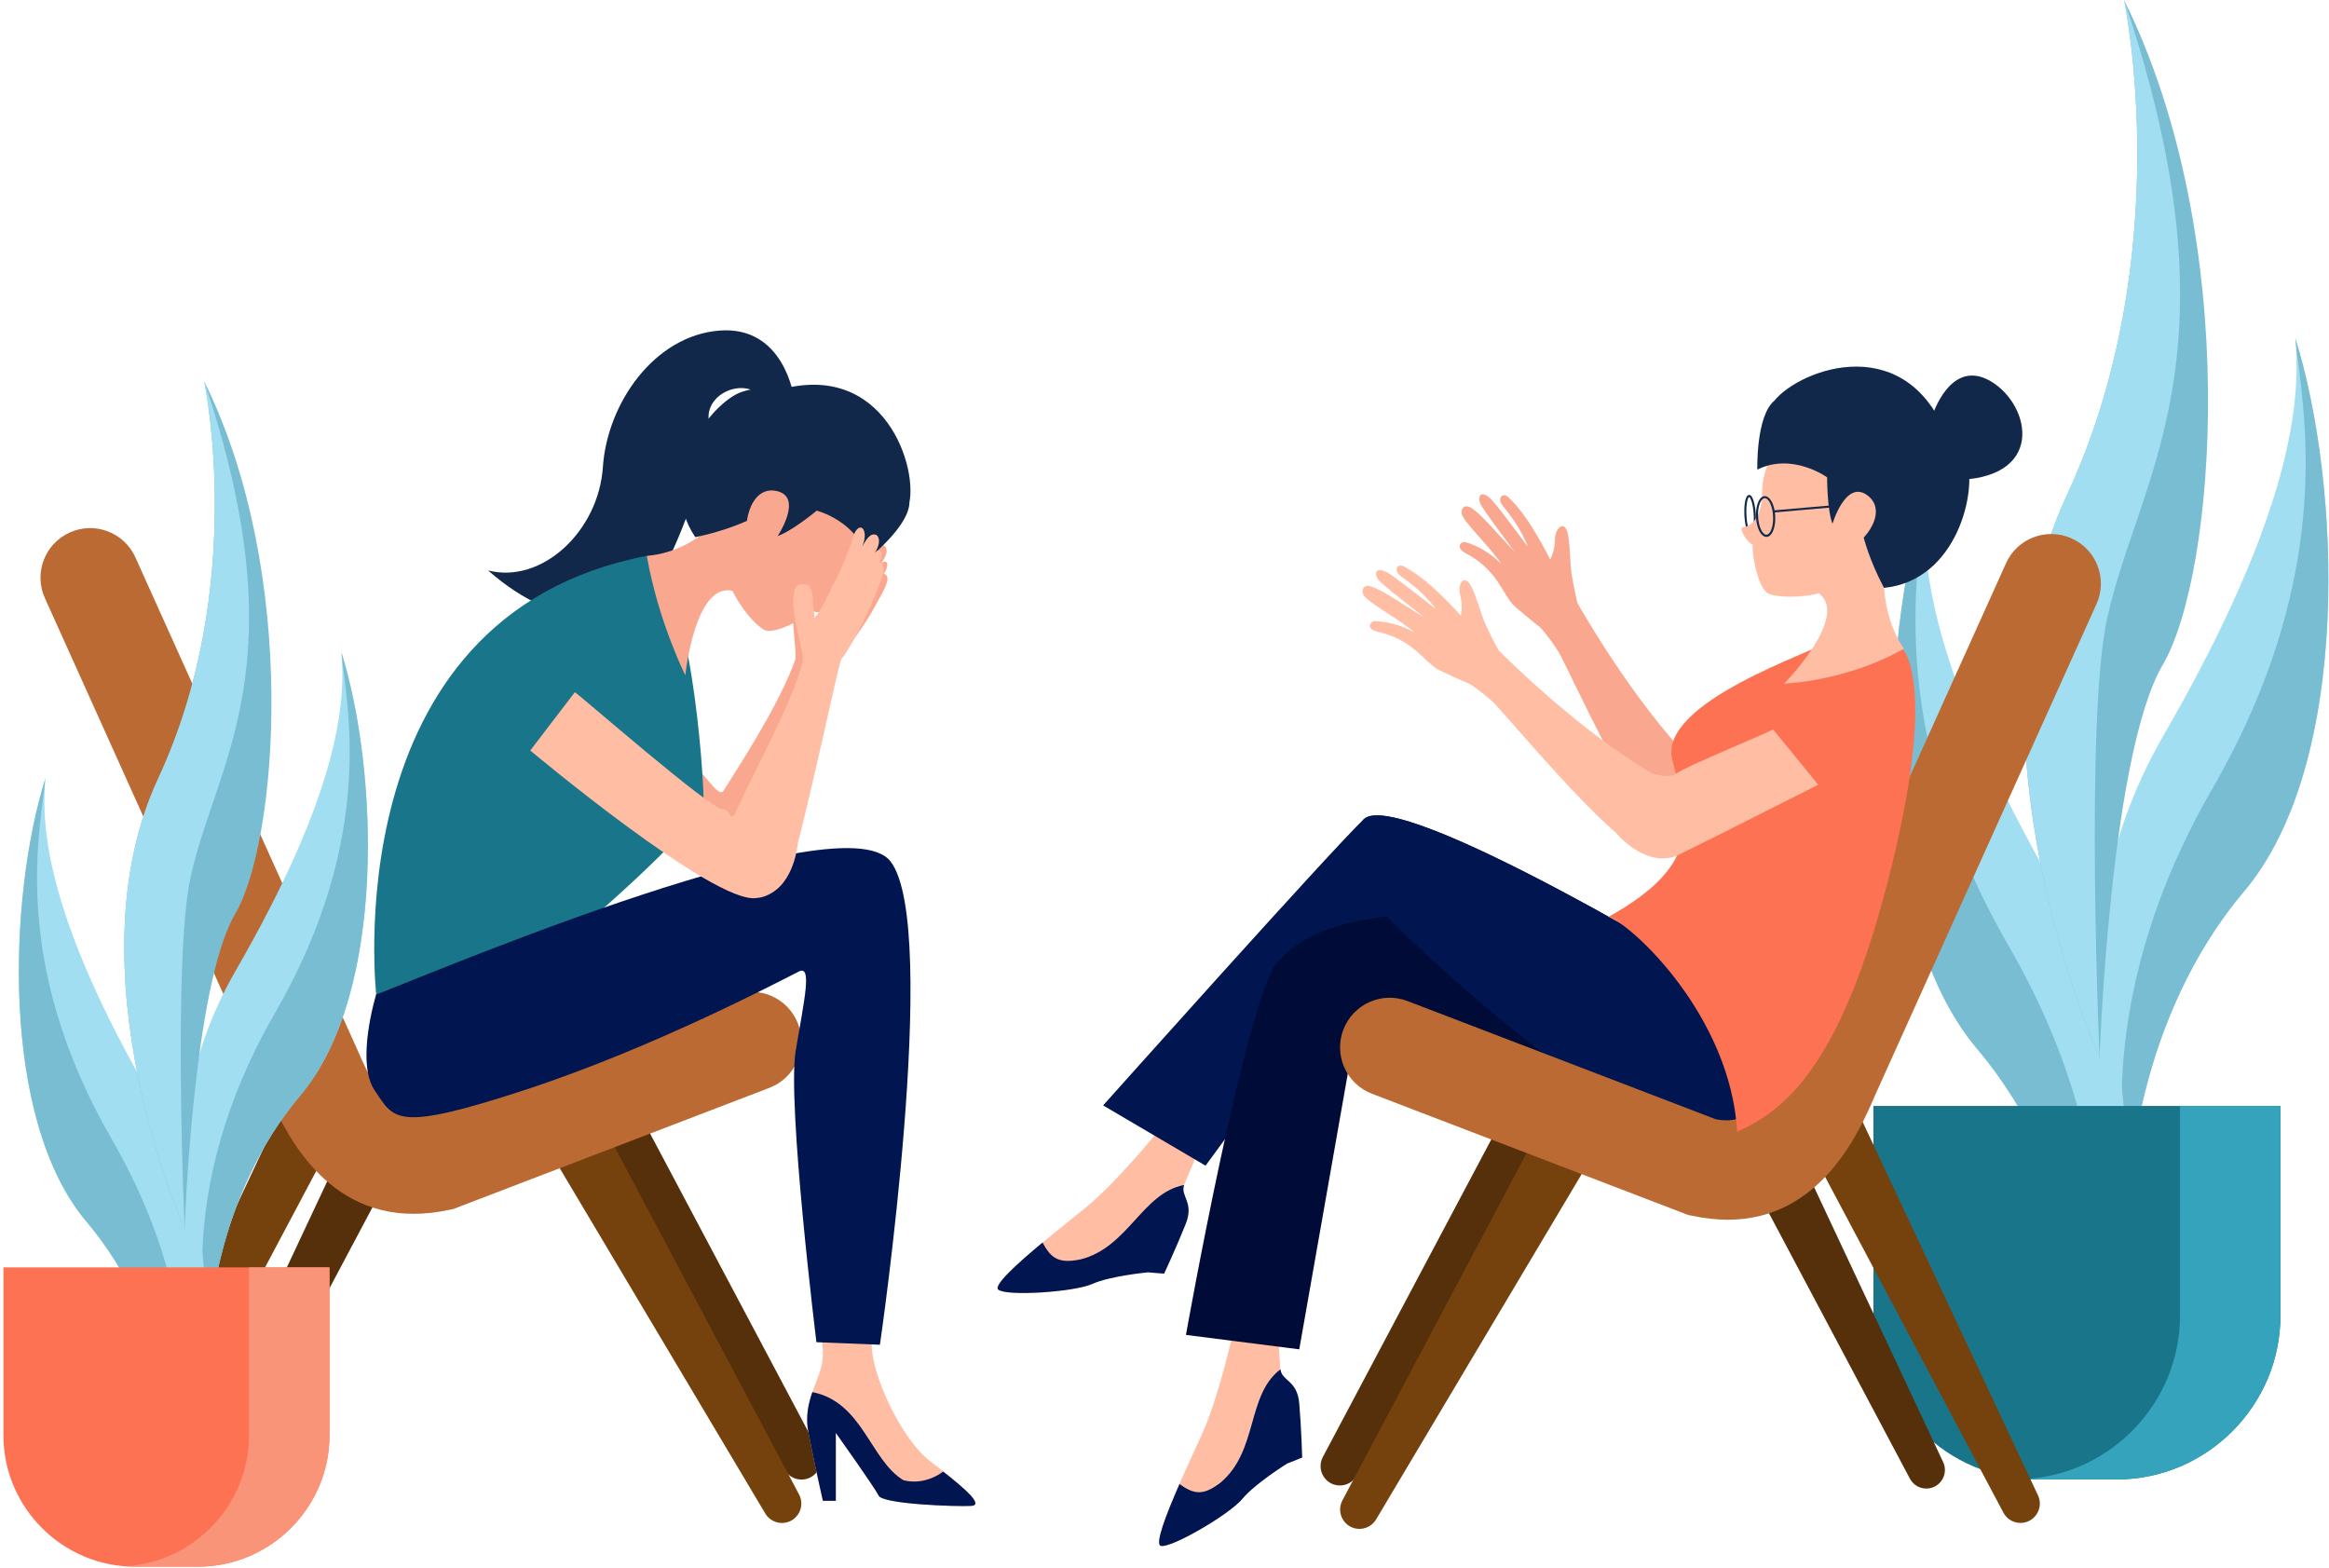 <svg width="566" height="381" viewBox="0 0 566 381" fill="none" xmlns="http://www.w3.org/2000/svg">
<path d="M517.62 288.24C517.62 288.24 494.326 233.175 525.726 178.818C557.125 124.461 559.193 97.422 557.814 82.179C568.902 117.528 571.679 185.433 545.348 216.627C519.017 247.803 517.62 288.24 517.62 288.24Z" fill="#A1DEF1"/>
<path d="M517.62 288.24C517.62 288.24 506.178 246.144 537.578 191.787C568.977 137.43 559.194 97.44 557.815 82.179C568.902 117.528 571.679 185.433 545.348 216.627C519.017 247.803 517.62 288.24 517.62 288.24Z" fill="#79BDD2"/>
<path d="M508.209 326.496C508.209 326.496 531.503 271.431 500.103 217.074C468.704 162.717 466.636 135.678 468.015 120.435C456.927 155.785 454.151 223.689 480.481 254.883C506.812 286.059 508.209 326.496 508.209 326.496Z" fill="#A1DEF1"/>
<path d="M508.209 326.496C508.209 326.496 519.651 284.401 488.252 230.044C456.853 175.687 466.636 135.697 468.015 120.435C456.927 155.785 454.151 223.689 480.481 254.883C506.812 286.059 508.209 326.496 508.209 326.496Z" fill="#79BDD2"/>
<path d="M510.24 257.045C510.24 257.045 475.058 178.799 502.246 120.435C529.415 62.072 516.203 0 516.203 0C545.199 58.606 538.434 139.685 525.614 161.525C512.775 183.346 510.24 257.045 510.24 257.045Z" fill="#79BDD2"/>
<path d="M510.24 257.045C510.24 257.045 475.058 178.799 502.246 120.435C529.415 62.072 516.203 0 516.203 0C545.367 86.334 519.725 115.441 512.085 150.288C506.644 175.016 510.24 257.045 510.24 257.045Z" fill="#A1DEF1"/>
<path d="M455.287 268.748V319.676C455.287 341.59 473.214 359.517 495.128 359.517H514.359C536.273 359.517 554.199 341.59 554.199 319.676V268.748H455.287Z" fill="#197589"/>
<path d="M529.788 268.748V319.676C529.788 340.715 513.241 358.045 492.538 359.386C493.395 359.442 494.252 359.517 495.128 359.517H514.359C536.273 359.517 554.199 341.59 554.199 319.676V268.748H529.788Z" fill="#34A3BB"/>
<path d="M441.59 249.032L495.277 363.374C496.618 366.225 494.829 369.561 491.717 370.027C489.742 370.325 487.804 369.337 486.872 367.585L429.664 259.84L441.59 249.032Z" fill="#75420E"/>
<path d="M394.296 250.132L329.671 358.678C328.05 361.38 324.285 361.771 322.161 359.461C320.819 357.989 320.54 355.827 321.472 354.075L378.642 246.312L394.296 250.132Z" fill="#562F0B"/>
<path d="M399.048 260.679L334.423 369.226C332.802 371.928 329.037 372.319 326.913 370.008C325.571 368.536 325.292 366.375 326.224 364.623L383.394 256.859L399.048 260.679Z" fill="#75420E"/>
<path d="M472.226 355.287L435.068 276.127H419.974L464.157 359.33C465.051 361.026 466.915 361.958 468.816 361.678C471.797 361.212 473.511 358.026 472.226 355.287Z" fill="#562F0B"/>
<path d="M357.25 123.249C359.617 124.479 363.81 129.622 368.021 134.039C367.536 133.237 359.934 123.38 359.598 122.038C359.114 120.1 360.362 118.889 363.027 122.019C365.207 124.591 371.282 132.827 371.282 132.827C371.282 132.827 369.735 128.28 365.282 123.026C363.567 120.994 365.319 119.131 367.071 121.348C371.711 125.672 376.742 135.995 376.742 135.995C376.742 135.995 377.897 133.796 377.879 131.243C377.86 128.69 379.574 126.846 380.599 128.523C381.624 130.2 381.475 136.796 381.978 139.778C382.444 142.573 383.227 146.077 383.32 146.486C384.382 148.369 397.016 170.488 411.291 185.079C412.874 186.178 418.819 192.16 429.291 192.514C432.422 192.626 443.267 187.352 443.771 187.017L448.802 191.936C448.802 191.936 423.198 203.974 412.986 205.912C412.148 206.154 411.272 206.248 410.359 206.173C410.322 206.173 410.284 206.154 410.247 206.154C403.035 205.651 399.159 196.874 399.159 196.874C390.699 184.203 380.376 160.779 378.419 157.854C375.997 154.22 374.338 152.487 374.338 152.487C374.338 152.487 371.096 149.971 368.151 147.381C365.207 144.791 364.257 138.679 356.169 134.411C353.449 132.976 355.2 131.43 356.207 131.747C359.151 132.678 361.946 134.206 364.76 136.927C362.431 133.219 355.368 126.547 355.219 124.777C355.051 123.026 356.3 122.765 357.25 123.249Z" fill="#F9A88F"/>
<path d="M310.515 323.571C310.515 323.571 310.962 329.161 311.111 332.236C311.26 335.31 314.391 338.87 314.894 344.926C315.416 350.982 316.459 354.168 316.459 354.168L312.825 355.622C312.825 355.622 310.198 347.889 308.148 344.013C307.365 353.721 305.073 360.43 301.906 364.231C298.738 368.033 284.538 376.288 282.116 375.636C279.693 374.983 288.097 357.318 292.122 348.485C296.147 339.634 299.483 324.502 299.483 324.502L310.515 323.571Z" fill="#FFBDA4"/>
<path d="M286.644 360.635C290.166 363.15 292.421 363.542 296.688 360.225C305.819 352.454 302.893 339.056 311.167 332.757C311.595 335.72 315.266 335.329 315.751 341.068C316.273 347.125 316.459 354.187 316.459 354.187L312.825 355.641C312.825 355.641 305.073 360.448 301.905 364.25C298.738 368.051 284.538 376.306 282.116 375.654C280.606 375.244 283.383 368.088 286.644 360.635Z" fill="#011651"/>
<path d="M291.283 279.462C291.283 279.462 289.178 284.68 287.948 287.494C286.718 290.308 287.91 294.892 285.674 300.538C283.42 306.184 282.935 309.501 282.935 309.501L279.04 309.184C279.04 309.184 280.14 301.097 280.047 296.718C274.997 305.048 269.947 310.023 265.419 312.017C260.89 314.011 244.492 315.036 242.61 313.377C240.728 311.719 256.157 299.681 263.704 293.569C271.251 287.456 281.016 275.4 281.016 275.4L291.283 279.462Z" fill="#FFBDA4"/>
<path d="M253.363 301.936C255.394 305.756 257.239 307.116 262.531 306.054C274.177 303.184 277.55 289.898 287.762 287.96C286.83 290.792 290.278 292.097 288.153 297.445C285.898 303.091 282.917 309.501 282.917 309.501L279.022 309.185C279.022 309.185 269.929 310.023 265.4 312.017C260.872 314.011 244.474 315.036 242.592 313.377C241.418 312.315 247.12 307.135 253.363 301.936Z" fill="#011651"/>
<path d="M426.795 244.094C426.795 244.094 425.061 269.139 407.284 273.518C385.388 278.903 337.162 222.888 337.162 222.888L292.98 283.264L268.084 268.617C268.084 268.617 323.019 207.123 331.441 199.054C339.846 191.004 418.129 238.057 426.795 244.094Z" fill="#011651"/>
<path d="M392.619 226.745L421.186 241.057C410.21 254.809 399.253 263.716 380.32 263.921C358.089 264.163 329.317 250.821 329.317 250.821L315.751 327.894L288.209 324.39C288.209 324.39 302.819 242.491 310.478 233.715C327.92 213.701 382.165 225.217 392.619 226.745Z" fill="#000C37"/>
<path d="M331.441 199.073C328.683 201.719 337.162 222.906 337.162 222.906C337.162 222.906 393.066 278.661 415.315 274.99C444.739 270.145 426.794 244.094 426.794 244.094C418.129 238.056 339.845 191.004 331.441 199.073Z" fill="#011651"/>
<path d="M419.881 296.402C417.161 296.402 414.254 296.085 411.123 295.414L410.228 295.228L333.417 265.785C327.193 263.4 324.081 256.431 326.466 250.207C328.851 243.983 335.821 240.871 342.045 243.256L417.049 272.009C424.204 273.276 427.894 269.717 433.596 256.431L433.689 256.226L487.506 136.871C490.245 130.796 497.382 128.094 503.457 130.834C509.532 133.573 512.234 140.71 509.495 146.785L455.734 266.046C451.951 274.842 442.597 296.402 419.881 296.402Z" fill="#BC6A33"/>
<path d="M461.716 156.866C461.716 156.866 471.294 163.239 459.778 210.217C448.261 257.195 434.826 269.456 422.173 274.991C420.496 246.834 396.755 224.808 390.923 222.776C414.589 209.676 410.023 198.756 406.408 184.669C402.793 170.6 441.273 158.338 444.274 155.86C447.311 153.363 461.716 156.866 461.716 156.866Z" fill="#FD7253"/>
<path d="M332.839 142.424C335.448 142.983 340.833 146.84 346.069 149.989C345.398 149.337 335.448 141.846 334.777 140.635C333.808 138.883 334.684 137.392 338.094 139.722C340.889 141.623 348.92 147.977 348.92 147.977C348.92 147.977 346.237 144.008 340.553 140.113C338.373 138.622 339.566 136.349 341.839 138.026C347.467 140.97 355.033 149.617 355.033 149.617C355.033 149.617 355.573 147.194 354.883 144.735C354.194 142.275 355.368 140.057 356.803 141.399C358.238 142.741 359.822 149.151 361.089 151.89C362.281 154.462 363.958 157.648 364.163 158.002C365.691 159.549 383.711 177.531 401.339 187.836C403.147 188.47 405.83 189.103 407.414 187.948C409.949 186.103 430.503 177.718 430.894 177.252L441.87 190.687C441.87 190.687 417.831 202.874 408.476 207.459C407.731 207.906 406.911 208.222 406.017 208.409C405.979 208.409 405.942 208.427 405.905 208.427C398.805 209.844 392.749 202.409 392.749 202.409C381.251 192.42 365.095 172.556 362.449 170.245C359.151 167.376 357.082 166.146 357.082 166.146C357.082 166.146 353.281 164.58 349.759 162.847C346.237 161.114 343.703 155.487 334.777 153.511C331.777 152.859 333.044 150.903 334.106 150.94C337.199 151.07 340.293 151.797 343.721 153.679C340.498 150.716 331.926 146.151 331.311 144.474C330.677 142.778 331.814 142.2 332.839 142.424Z" fill="#FFBDA4"/>
<path d="M423.925 125.28C423.832 123.566 423.962 120.323 425.062 120.267C426.142 120.212 426.627 123.417 426.702 125.131C426.795 126.845 426.664 130.088 425.565 130.144C425.527 130.144 425.49 130.144 425.453 130.144C424.447 129.976 424.018 126.92 423.925 125.28ZM425.08 120.771C424.819 120.789 424.279 122.317 424.428 125.243C424.577 128.113 425.248 129.585 425.528 129.622H425.546C425.807 129.603 426.347 128.075 426.198 125.15C426.049 122.299 425.378 120.826 425.08 120.771C425.099 120.771 425.099 120.771 425.08 120.771Z" fill="#12284A"/>
<path d="M458.734 130.107C458.734 130.107 454.783 146.207 462.703 157.63C448.615 165.643 433.577 166.127 433.577 166.127C433.577 166.127 449.566 149.878 442.037 144.194C438.758 139.349 458.734 130.107 458.734 130.107Z" fill="#FFBDA4"/>
<path d="M433.317 106.608C433.317 106.608 428.267 112.254 428.229 119.615C428.192 126.976 424.689 128.001 423.552 128.15C422.415 128.299 424.633 131.933 425.937 132.324C425.807 135.641 427.316 142.461 429.441 144.064C431.565 145.666 448.858 146.635 454.951 134.877C461.026 123.118 456.945 112.851 451.988 109.739C447.013 106.627 434.863 104.521 433.317 106.608Z" fill="#FFBDA4"/>
<path d="M451.467 128.001C451.467 128.001 456.237 136.461 457.821 139.275C470.623 132.361 478.002 119.764 473.754 107.577C464.045 79.663 437.528 89.595 431.23 97.347C426.683 101.148 427.074 114.118 427.074 114.118C435.571 109.869 444.032 116 444.032 116C444.032 116 443.994 124.348 445.485 127.647C448.057 126.696 451.467 128.001 451.467 128.001Z" fill="#12284A"/>
<path d="M469.598 101.055C469.598 101.055 473.959 86.818 483.835 92.669C493.711 98.539 497.233 116.801 474.275 116.634C470.437 113.13 469.598 101.055 469.598 101.055Z" fill="#12284A"/>
<path d="M470.194 103.906C470.194 103.906 475.132 104.503 477.872 111.658C480.63 118.833 475.766 141.082 457.858 142.853C454.243 136.051 452.92 130.628 452.92 130.628C452.92 130.628 469.43 115.609 470.194 103.906Z" fill="#12284A"/>
<path d="M445.187 127.721C445.187 127.721 448.504 116.093 454.001 120.51C459.498 124.945 451.373 133.591 449.212 132.715C447.05 131.858 444.385 133.498 445.187 127.721Z" fill="#FFBDA4"/>
<path d="M427.558 129.044C427.111 128.15 426.813 126.939 426.757 125.653C426.683 124.367 426.85 123.137 427.204 122.187C427.596 121.181 428.155 120.603 428.826 120.566C429.478 120.547 430.111 121.05 430.615 122C431.062 122.895 431.36 124.106 431.416 125.392C431.565 128.169 430.652 130.405 429.347 130.461C429.254 130.461 429.18 130.461 429.086 130.442C428.509 130.367 427.987 129.864 427.558 129.044ZM428.844 121.069C428.397 121.087 427.968 121.553 427.67 122.355C427.335 123.23 427.186 124.386 427.26 125.597C427.316 126.827 427.596 127.945 428.006 128.783C428.397 129.547 428.863 129.976 429.31 129.939C430.186 129.902 431.043 128.057 430.894 125.392C430.838 124.162 430.559 123.044 430.149 122.205C429.813 121.535 429.403 121.125 428.993 121.05C428.956 121.069 428.9 121.069 428.844 121.069Z" fill="#12284A"/>
<path d="M446.557 122.676L431.019 124.033L431.063 124.534L446.601 123.177L446.557 122.676Z" fill="#12284A"/>
<path d="M84.403 259.486H73.222L25.127 361.939C23.785 364.79 25.574 368.126 28.686 368.591C30.661 368.89 32.599 367.902 33.531 366.15L84.385 270.369V259.486H84.403Z" fill="#75420E"/>
<path d="M198.931 352.622L153.202 266.437H136.673L190.732 357.243C192.353 359.945 196.117 360.336 198.242 358.026C199.584 356.553 199.863 354.392 198.931 352.622Z" fill="#562F0B"/>
<path d="M194.198 363.169L142.86 266.437H125.641L185.98 367.79C187.601 370.492 191.365 370.883 193.49 368.573C194.85 367.101 195.13 364.939 194.198 363.169Z" fill="#75420E"/>
<path d="M85.428 274.487L48.177 353.852C46.892 356.591 48.606 359.796 51.606 360.243C53.507 360.523 55.37 359.591 56.265 357.895L100.541 274.506H85.428V274.487Z" fill="#562F0B"/>
<path d="M100.522 294.966C103.243 294.966 106.15 294.65 109.28 293.979L110.175 293.792L186.986 264.35C193.21 261.965 196.322 254.995 193.937 248.771C191.552 242.547 184.583 239.435 178.359 241.821L103.354 270.574C96.199 271.841 92.509 268.282 86.807 254.995L86.714 254.79L32.897 135.436C30.158 129.361 23.021 126.659 16.946 129.398C10.871 132.138 8.169 139.275 10.908 145.349L64.669 264.611C68.471 273.406 77.806 294.966 100.522 294.966Z" fill="#BC6A33"/>
<path d="M192.931 96.564C192.931 96.564 190.639 79.085 174.818 80.334C158.998 81.582 147.556 97.999 146.512 113.522C145.469 129.044 131.735 141.958 118.616 138.622C135.891 153.81 153.594 153.213 160.88 139.144C168.166 125.094 172.731 108.584 172.209 101.745C171.688 94.906 182.775 90.75 186.595 98.446C190.21 103.44 192.931 96.564 192.931 96.564Z" fill="#12284A"/>
<path d="M214.771 139.424C216.616 136.685 215.162 135.641 213.876 137.188C216.262 134.318 215.423 132.809 214.845 132.566C213.709 132.063 212.721 132.995 211.137 135.119C213.485 131.486 211.696 128.523 209.684 131.728C207.019 137.933 199.789 148.387 197.422 150.81C197.627 150.195 197.292 148.014 197.534 146.822C197.776 145.629 197.962 142.424 196.006 142.163C194.068 141.902 193.416 142.461 192.819 146.076C192.223 149.692 193.453 157.052 193.322 159.736C193.304 159.959 193.285 160.146 193.248 160.351C190.173 168.922 183.893 179.6 175.694 192.346C174.371 193.744 170.141 186.271 168.222 185.954C165.128 185.451 148.916 171.289 148.357 171.084L135.723 183.644C135.723 183.644 165.296 214.149 175.694 213.999C176.551 214.055 175.936 216.142 176.812 215.882C176.849 215.863 176.887 215.863 176.924 215.844C183.893 213.906 185.924 204.514 185.924 204.514C191.664 190.408 199.994 167.45 201.317 164.189C201.764 163.09 202.155 162.195 202.528 161.413C202.528 161.413 202.546 161.413 202.546 161.394C205.621 158.524 211.118 150.269 212.404 147.772C213.671 145.238 217.361 140.057 214.771 139.424Z" fill="#F9A88F"/>
<path d="M91.522 242.697C91.522 242.697 80.304 149.859 157.171 135.082C167.998 141.325 170.979 188.153 170.979 194.396C170.979 200.638 136.655 229.373 136.655 229.373L91.522 242.697Z" fill="#197589"/>
<path d="M199.472 324.577C199.472 324.577 200.609 328.602 199.472 332.627C198.335 336.652 195.223 341.441 196.435 347.926C197.646 354.411 199.975 364.679 199.975 364.679H203.124V348.187C203.124 348.187 212.498 361.343 213.541 363.43C214.585 365.517 232.269 366.132 236.014 365.927C239.76 365.722 232.474 360.094 225.821 354.895C219.169 349.696 211.808 334.323 211.845 326.701C211.864 319.098 199.472 324.577 199.472 324.577Z" fill="#FFBDA4"/>
<path d="M229.231 357.598C226.473 359.629 223.026 360.561 219.56 359.703C211.491 354.858 209.646 340.677 197.422 338.292C196.453 341.069 195.726 344.237 196.434 347.945C197.645 354.43 199.975 364.697 199.975 364.697H203.124V348.206C203.124 348.206 212.497 361.362 213.541 363.449C214.584 365.536 232.268 366.151 236.014 365.946C239.126 365.76 234.654 361.884 229.231 357.598Z" fill="#011651"/>
<path d="M91.428 241.634C94.019 241.187 204.168 193.408 216.429 209.341C228.672 225.273 213.839 326.776 213.839 326.776L198.41 326.161C198.41 326.161 191.235 268.096 193.378 255.312C195.54 242.51 197.385 234.479 194.142 236.081C190.9 237.684 159.351 254.455 127.654 264.835C95.938 275.233 95.845 271.99 91.093 265.04C86.323 258.107 91.428 241.634 91.428 241.634Z" fill="#011651"/>
<path d="M178.266 121.74C178.266 121.74 171.054 133.89 157.19 135.082C159.985 151.052 166.545 164.096 166.545 164.096C166.545 164.096 168.874 141.418 178.042 143.58C183.856 143.02 178.266 121.74 178.266 121.74Z" fill="#F9A88F"/>
<path d="M212.553 126.342C212.553 126.342 211.417 133.852 205.77 138.567C200.124 143.281 201.578 146.654 202.174 147.623C202.789 148.592 198.577 149.207 197.441 148.443C194.962 150.66 188.757 153.847 186.167 153.232C183.577 152.617 171.799 139.908 176.98 127.74C182.16 115.553 192.689 112.161 198.242 113.988C203.814 115.814 213.187 123.808 212.553 126.342Z" fill="#F9A88F"/>
<path d="M184.508 126.007C184.508 126.007 174.949 127.721 171.762 128.318C168.93 114.044 173.924 100.329 186.018 95.819C213.709 85.514 222.97 112.255 221.013 122.056C220.976 127.982 210.746 135.958 210.746 135.958C208.603 126.696 198.484 124.088 198.484 124.088C198.484 124.088 192.074 129.436 188.571 130.386C187.695 127.796 184.508 126.007 184.508 126.007Z" fill="#12284A"/>
<path d="M191.123 96.21C191.123 96.21 187.527 92.782 180.241 95.241C172.973 97.683 158.923 115.628 168.967 130.535C176.514 128.989 181.527 126.547 181.527 126.547C181.527 126.547 182.589 104.26 191.123 96.21Z" fill="#12284A"/>
<path d="M188.72 130.684C188.72 130.684 195.558 120.715 188.645 119.299C181.713 117.882 180.241 129.66 182.291 130.759C184.359 131.858 184.788 134.97 188.72 130.684Z" fill="#F9A88F"/>
<path d="M213.653 136.74C215.125 133.777 213.522 132.939 212.46 134.634C214.435 131.467 213.41 130.088 212.796 129.92C211.603 129.585 210.746 130.628 209.46 132.939C211.286 129.025 209.125 126.342 207.559 129.771C205.752 136.274 200.012 147.604 197.981 150.325C198.112 149.673 197.478 147.567 197.552 146.356C197.627 145.144 197.366 141.939 195.41 141.939C193.453 141.939 192.875 142.573 192.782 146.244C192.689 149.915 194.888 157.033 195.111 159.717C195.13 159.94 195.13 160.145 195.13 160.35C193.229 169.258 184.862 184.277 178.471 197.992C177.353 199.557 177.614 196.725 175.676 196.688C172.545 196.613 140.27 168.344 139.692 168.214L128.865 182.376C128.865 182.376 173.495 219.776 183.782 218.229C184.639 218.173 185.515 217.968 186.353 217.596C186.39 217.577 186.428 217.558 186.465 217.54C193.117 214.67 193.844 205.11 193.844 205.11C197.627 190.352 202.789 166.5 203.646 163.071C203.925 161.934 204.205 160.984 204.466 160.145L204.485 160.127C207.149 156.884 211.473 147.94 212.404 145.293C213.355 142.666 216.318 137.02 213.653 136.74Z" fill="#FFBDA4"/>
<path d="M50.768 323.571C50.768 323.571 32.115 279.463 57.253 235.914C82.409 192.365 84.068 170.711 82.95 158.506C91.838 186.812 94.056 241.225 72.962 266.195C51.886 291.184 50.768 323.571 50.768 323.571Z" fill="#A1DEF1"/>
<path d="M50.768 323.571C50.768 323.571 41.599 289.842 66.756 246.312C91.913 202.763 84.068 170.73 82.968 158.524C91.857 186.83 94.074 241.243 72.98 266.214C51.886 291.184 50.768 323.571 50.768 323.571Z" fill="#79BDD2"/>
<path d="M43.221 354.225C43.221 354.225 61.874 310.117 36.736 266.568C11.579 223.019 9.921 201.365 11.039 189.16C2.15 217.465 -0.067 271.878 21.027 296.849C42.121 321.838 43.221 354.225 43.221 354.225Z" fill="#A1DEF1"/>
<path d="M43.221 354.225C43.221 354.225 52.389 320.496 27.232 276.966C2.076 233.417 9.921 201.384 11.02 189.178C2.131 217.484 -0.086 271.897 21.008 296.867C42.121 321.838 43.221 354.225 43.221 354.225Z" fill="#79BDD2"/>
<path d="M44.861 298.582C44.861 298.582 16.685 235.895 38.45 189.16C60.215 142.405 49.631 92.688 49.631 92.688C72.85 139.647 67.446 204.57 57.159 222.068C46.892 239.566 44.861 298.582 44.861 298.582Z" fill="#79BDD2"/>
<path d="M44.861 298.582C44.861 298.582 16.685 235.895 38.45 189.16C60.215 142.405 49.631 92.688 49.631 92.688C72.98 161.841 52.445 185.153 46.333 213.068C41.972 232.876 44.861 298.582 44.861 298.582Z" fill="#A1DEF1"/>
<path d="M0.827 307.974V348.783C0.827 366.337 15.194 380.704 32.748 380.704H48.14C65.694 380.704 80.061 366.337 80.061 348.783V307.974H0.827Z" fill="#FD7253"/>
<path d="M60.514 307.974V348.783C60.514 365.629 47.264 379.512 30.68 380.593C31.369 380.63 32.059 380.704 32.767 380.704H48.159C65.713 380.704 80.08 366.337 80.08 348.783V307.974H60.514Z" fill="#FA9479"/>
</svg>
